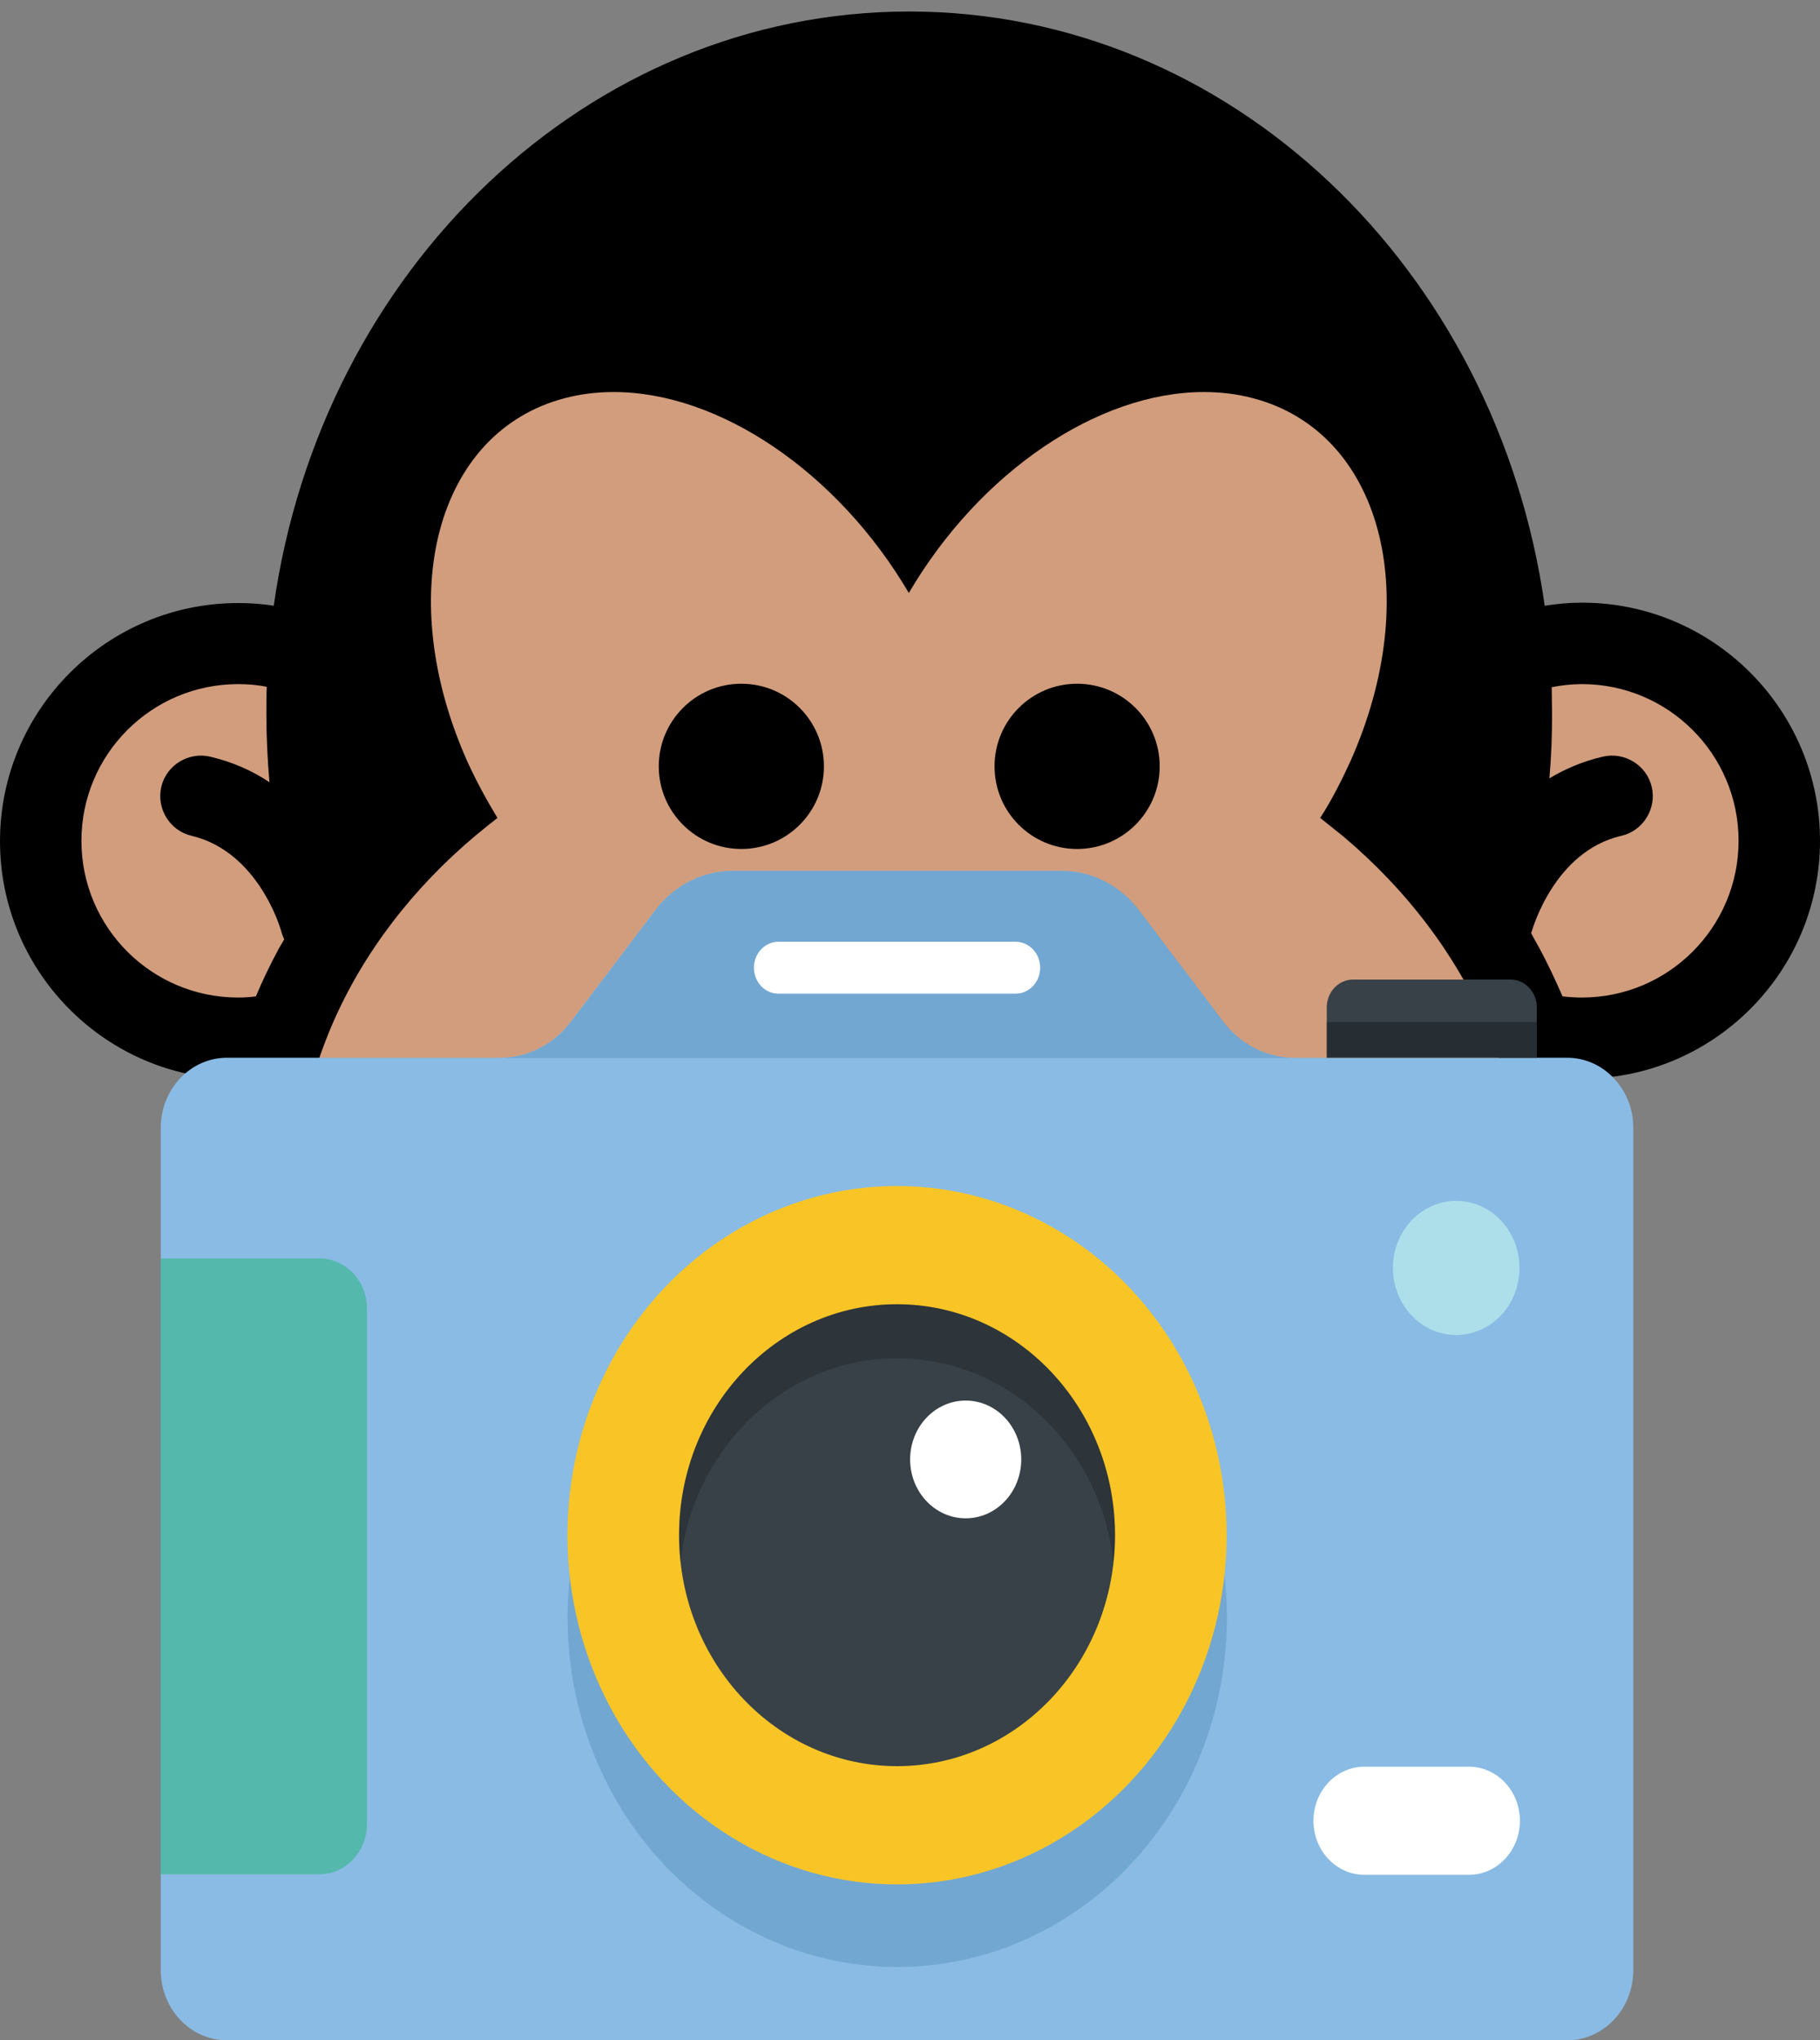 <?xml version="1.0" encoding="UTF-8" standalone="no"?>
<!-- Generator: Adobe Illustrator 16.0.0, SVG Export Plug-In . SVG Version: 6.00 Build 0)  -->

<svg
   xmlns:dc="http://purl.org/dc/elements/1.1/"
   xmlns:cc="http://creativecommons.org/ns#"
   xmlns:rdf="http://www.w3.org/1999/02/22-rdf-syntax-ns#"
   xmlns:svg="http://www.w3.org/2000/svg"
   xmlns="http://www.w3.org/2000/svg"
   xmlns:sodipodi="http://sodipodi.sourceforge.net/DTD/sodipodi-0.dtd"
   xmlns:inkscape="http://www.inkscape.org/namespaces/inkscape"
   version="1.1"
   id="Capa_1"
   x="0px"
   y="0px"
   width="469.4"
   height="526"
   viewBox="0 0 469.4 526"
   xml:space="preserve"
   inkscape:version="0.91 r13725"
   sodipodi:docname="chimp2.svg"><rect x="0" y="0" width="469.4" height="526" fill="#808080" stroke="none"/><defs
     id="defs3567" /><sodipodi:namedview
     pagecolor="#ffffff"
     bordercolor="#666666"
     borderopacity="1"
     objecttolerance="10"
     gridtolerance="10"
     guidetolerance="10"
     inkscape:pageopacity="0"
     inkscape:pageshadow="2"
     inkscape:window-width="2560"
     inkscape:window-height="1404"
     id="namedview3565"
     showgrid="false"
     inkscape:zoom="1.4220469"
     inkscape:cx="-95.809494"
     inkscape:cy="292.98327"
     inkscape:window-x="0"
     inkscape:window-y="36"
     inkscape:window-maximized="1"
     inkscape:current-layer="Capa_1"
     fit-margin-top="0"
     fit-margin-left="0"
     fit-margin-right="0"
     fit-margin-bottom="0" /><path
     inkscape:connector-curvature="0"
     style="fill:#d19d7d;fill-opacity:1;fill-rule:evenodd;stroke:none;stroke-width:1.352px;stroke-linecap:butt;stroke-linejoin:miter;stroke-opacity:1"
     d="M 237.316,44.685 A 168.639,213.391 0 0 0 83.045,172.214 a 47.808,50.543 0 0 0 -20.51,-4.957 47.808,50.543 0 0 0 -47.809,50.543 47.808,50.543 0 0 0 47.809,50.543 47.808,50.543 0 0 0 6.416,-0.518 168.639,213.391 0 0 0 168.365,203.643 168.639,213.391 0 0 0 168.309,-205.023 47.808,50.543 0 0 0 2.992,0.158 47.808,50.543 0 0 0 47.809,-50.543 47.808,50.543 0 0 0 -47.809,-50.543 47.808,50.543 0 0 0 -18.156,3.828 A 168.639,213.391 0 0 0 237.316,44.685 Z"
     id="path3395" /><g
     id="g3523"
     transform="translate(0,-1.683)"><path
       d="m 469.4,218.45 c 0,-33.8 -27.5,-61.4 -61.4,-61.4 -3.3,0 -6.5,0.3 -9.6,0.8 -12.3,-86.8 -81,-153.2 -163.9,-153.2 -82.9,0 -151.6,66.4 -163.9,153.2 -3,-0.5 -6.1,-0.7 -9.2,-0.7 -33.8,0 -61.4,27.5 -61.4,61.4 0,33 26.2,60.1 59,61.3 -2.4,10.2 -3.7,20.601 -3.7,31.2 0,21.199 4.9,41.8 14.7,61.1 9.3,18.4 22.4,34.8 39.1,48.8 33.6,28.2 78.2,43.801 125.3,43.801 47.1,0 91.8,-15.601 125.5,-43.9 16.7,-14 29.899,-30.4 39.1,-48.8 9.7,-19.301 14.7,-39.9 14.7,-61.1 0,-10.601 -1.2,-21 -3.7,-31.201 32.9,-1 59.4,-28.1 59.4,-61.3 z m -76.7,92.501 c 0,4.399 -0.3,8.699 -0.8,13 l -50.4,0 -214,0 -50.4,0 c -0.5,-4.301 -0.8,-8.601 -0.8,-13 0,-12 1.9,-23.601 5.4,-34.601 1.2,-3.601 2.5,-7.101 4,-10.601 8,-18.5 20.8,-35.1 37,-48.699 1.8,-1.5 3.7,-3 5.6,-4.5 -2.8,-4.6 -5.4,-9.4 -7.7,-14.4 -19.3,-43.1 -8.1,-85.1 25,-93.8 4.1,-1.1 8.4,-1.6 12.7,-1.6 27.3,0 57.8,20.7 76.1,51.8 18.3,-31.2 48.8,-51.8 76.1,-51.8 4.3,0 8.601,0.5 12.7,1.6 33.1,8.7 44.3,50.7 25,93.8 -2.3,5 -4.8,9.9 -7.7,14.4 2,1.6 4,3.2 6,4.8 16.101,13.6 28.7,30 36.7,48.399 1.5,3.4 2.8,6.9 3.9,10.5 3.7,11.101 5.6,22.702 5.6,34.702 z m -237.2,34 158.101,0 73.899,0 c -17.899,56.8 -79.6,98.699 -153,98.699 -73.4,0 -135.1,-41.899 -153,-98.699 l 74,0 0,0 z M 61.4,258.85 c -22.3,0 -40.4,-18.101 -40.4,-40.4 0,-22.3 18.1,-40.4 40.4,-40.4 2.5,0 5,0.2 7.4,0.7 -0.1,2.3 -0.1,4.6 -0.1,7 0,6 0.3,11.8 0.8,17.6 -4.3,-2.9 -9.4,-5.2 -15.3,-6.6 -5.6,-1.3 -11.3,2.2 -12.6,7.8 -1.3,5.6 2.2,11.3 7.8,12.6 17.3,4.1 23,24.1 23.1,24.5 0.2,0.801 0.5,1.5 0.8,2.2 -0.5,0.8 -0.9,1.601 -1.4,2.399 -2.2,4.101 -4.2,8.201 -5.9,12.301 -1.5,0.2 -3,0.3 -4.6,0.3 z m 346.6,0 c -1.7,0 -3.3,-0.101 -5,-0.3 -1.8,-4.1 -3.7,-8.2 -5.899,-12.301 -0.7,-1.299 -1.5,-2.6 -2.2,-4 0.1,-0.199 0.1,-0.399 0.2,-0.6 0.1,-0.199 5.699,-20.5 23.1,-24.5 5.6,-1.3 9.1,-7 7.8,-12.6 -1.3,-5.6 -7,-9.1 -12.6,-7.8 -5.2,1.2 -9.8,3.2 -13.8,5.6 0.5,-5.5 0.699,-11 0.699,-16.6 0,-2.3 -0.1,-4.6 -0.1,-6.9 2.5,-0.5 5.1,-0.8 7.8,-0.8 22.3,0 40.4,18.1 40.4,40.4 0,22.301 -18.1,40.401 -40.4,40.401 z"
       id="path3525"
       inkscape:connector-curvature="0" /><path
       d="m 214.5,263.35 c -4.7,-5.5 -13,-6.101 -18.5,-1.399 -5.5,4.699 -6.1,13 -1.4,18.5 l 12.1,14.1 c 2.6,3 6.3,4.6 10,4.6 3,0 6,-1 8.5,-3.1 5.5,-4.7 6.1,-13 1.4,-18.5 L 214.5,263.35 Z"
       id="path3527"
       inkscape:connector-curvature="0" /><path
       d="m 273,261.85 c -5.5,-4.7 -13.8,-4.101 -18.5,1.399 l -12.1,14.101 c -4.7,5.5 -4.1,13.8 1.4,18.5 2.5,2.101 5.5,3.101 8.5,3.101 3.699,0 7.399,-1.601 10,-4.601 l 12.1,-14.101 c 4.8,-5.399 4.1,-13.699 -1.4,-18.399 z"
       id="path3529"
       inkscape:connector-curvature="0" /><circle
       cx="191.2"
       cy="199.25"
       r="21.3"
       id="circle3531" /><circle
       cx="277.801"
       cy="199.25"
       r="21.3"
       id="circle3533" /></g><g
     id="g3535"
     transform="translate(0,-1.683)" /><g
     id="g3537"
     transform="translate(0,-1.683)" /><g
     id="g3539"
     transform="translate(0,-1.683)" /><g
     id="g3541"
     transform="translate(0,-1.683)" /><g
     id="g3543"
     transform="translate(0,-1.683)" /><g
     id="g3545"
     transform="translate(0,-1.683)" /><g
     id="g3547"
     transform="translate(0,-1.683)" /><g
     id="g3549"
     transform="translate(0,-1.683)" /><g
     id="g3551"
     transform="translate(0,-1.683)" /><g
     id="g3553"
     transform="translate(0,-1.683)" /><g
     id="g3555"
     transform="translate(0,-1.683)" /><g
     id="g3557"
     transform="translate(0,-1.683)" /><g
     id="g3559"
     transform="translate(0,-1.683)" /><g
     id="g3561"
     transform="translate(0,-1.683)" /><g
     id="g3563"
     transform="translate(0,-1.683)" /><path
     inkscape:connector-curvature="0"
     style="fill:#89bbe4"
     d="m 404.171,272.687 -70.393,0 c -7.112,0 -13.84,-3.421 -18.289,-9.297 l -21.757,-28.743 c -4.86,-6.422 -12.21,-10.158 -19.982,-10.158 l -84.792,0 c -7.771,0 -15.121,3.736 -19.98,10.158 l -21.756,28.743 c -4.449,5.876 -11.176,9.297 -18.29,9.297 l -70.392,0 c -9.434,0 -17.083,8.101 -17.083,18.093 l 0,217.127 c 0,9.993 7.649,18.094 17.083,18.094 l 345.629,0 c 9.434,0 17.083,-8.101 17.083,-18.094 l 0,-217.126 c 0,-9.992 -7.649,-18.094 -17.083,-18.094 z"
     id="path3721" /><g
     transform="matrix(0.742,0,0,0.786,41.459,174.126)"
     id="g3723"><path
       inkscape:connector-curvature="0"
       style="opacity:0.2;fill:#145587;enable-background:new"
       d="m 369.419,113.622 -29.33,-36.586 c -6.553,-8.173 -16.46,-12.93 -26.937,-12.93 l -114.307,0 c -10.475,0 -20.384,4.756 -26.935,12.93 l -29.329,36.586 c -5.998,7.48 -15.066,11.834 -24.655,11.834 l 276.146,0 c -9.586,0 -18.655,-4.353 -24.653,-11.834 z"
       id="path3725" /><circle
       style="opacity:0.2;fill:#145587;enable-background:new"
       cx="256.003"
       cy="309.032"
       r="114.594"
       id="circle3727" /></g><ellipse
     style="fill:#f9c526"
     cx="231.359"
     cy="395.779"
     id="circle3729"
     rx="85.005"
     ry="90.027" /><ellipse
     style="fill:#384148"
     cx="231.359"
     cy="395.779"
     id="circle3731"
     rx="56.218"
     ry="59.54" /><path
     inkscape:connector-curvature="0"
     style="opacity:0.2;enable-background:new"
     d="m 231.357,336.239 c -31.048,0 -56.218,26.657 -56.218,59.54 0,2.358 0.144,4.68 0.396,6.967 3.259,-29.598 27.001,-52.574 55.823,-52.574 28.821,0 52.563,22.975 55.823,52.574 0.251,-2.286 0.396,-4.608 0.396,-6.967 -10e-4,-32.883 -25.171,-59.54 -56.219,-59.54 z"
     id="path3733" /><path
     inkscape:connector-curvature="0"
     style="fill:#54b8ac"
     d="m 82.393,483.184 -40.934,0 0,-158.762 40.934,0 c 6.763,0 12.247,5.807 12.247,12.971 l 0,132.819 c 0,7.164 -5.483,12.972 -12.247,12.972 z"
     id="path3735" /><ellipse
     style="fill:#acdfea"
     cx="375.574"
     cy="326.88"
     id="circle3737"
     rx="16.325"
     ry="17.289" /><g
     transform="matrix(0.742,0,0,0.786,41.459,174.126)"
     id="g3739"><path
       inkscape:connector-curvature="0"
       style="fill:#ffffff"
       d="m 418.404,393.394 c -9.794,0 -17.734,-7.94 -17.734,-17.734 0,-9.794 7.94,-17.734 17.734,-17.734 l 36.288,0 c 9.795,0 17.734,7.94 17.734,17.734 0,9.794 -7.939,17.734 -17.734,17.734 l -36.288,0 z"
       id="path3741" /><circle
       style="fill:#ffffff"
       cx="279.787"
       cy="257.15"
       r="19.311"
       id="circle3743" /></g><path
     inkscape:connector-curvature="0"
     style="fill:#384148"
     d="m 396.365,272.687 0,-12.969 c 0,-3.968 -3.038,-7.185 -6.785,-7.185 l -40.609,0 c -3.747,0 -6.785,3.217 -6.785,7.185 l 0,12.969 54.179,0 z"
     id="path3745" /><rect
     x="342.184"
     y="263.502"
     style="opacity:0.3;enable-background:new"
     width="54.174"
     height="9.185"
     id="rect3747" /><path
     inkscape:connector-curvature="0"
     style="fill:#ffffff"
     d="m 261.951,256.169 -61.189,0 c -3.489,0 -6.316,-2.995 -6.316,-6.69 0,-3.694 2.827,-6.69 6.316,-6.69 l 61.189,0 c 3.489,0 6.316,2.995 6.316,6.69 0,3.695 -2.827,6.69 -6.316,6.69 z"
     id="path3749" /><g
     transform="matrix(0.742,0,0,0.786,47.787,180.455)"
     id="g3751" /><g
     transform="matrix(0.742,0,0,0.786,47.787,180.455)"
     id="g3753" /><g
     transform="matrix(0.742,0,0,0.786,47.787,180.455)"
     id="g3755" /><g
     transform="matrix(0.742,0,0,0.786,47.787,180.455)"
     id="g3757" /><g
     transform="matrix(0.742,0,0,0.786,47.787,180.455)"
     id="g3759" /><g
     transform="matrix(0.742,0,0,0.786,47.787,180.455)"
     id="g3761" /><g
     transform="matrix(0.742,0,0,0.786,47.787,180.455)"
     id="g3763" /><g
     transform="matrix(0.742,0,0,0.786,47.787,180.455)"
     id="g3765" /><g
     transform="matrix(0.742,0,0,0.786,47.787,180.455)"
     id="g3767" /><g
     transform="matrix(0.742,0,0,0.786,47.787,180.455)"
     id="g3769" /><g
     transform="matrix(0.742,0,0,0.786,47.787,180.455)"
     id="g3771" /><g
     transform="matrix(0.742,0,0,0.786,47.787,180.455)"
     id="g3773" /><g
     transform="matrix(0.742,0,0,0.786,47.787,180.455)"
     id="g3775" /><g
     transform="matrix(0.742,0,0,0.786,47.787,180.455)"
     id="g3777" /><g
     transform="matrix(0.742,0,0,0.786,47.787,180.455)"
     id="g3779" /></svg>